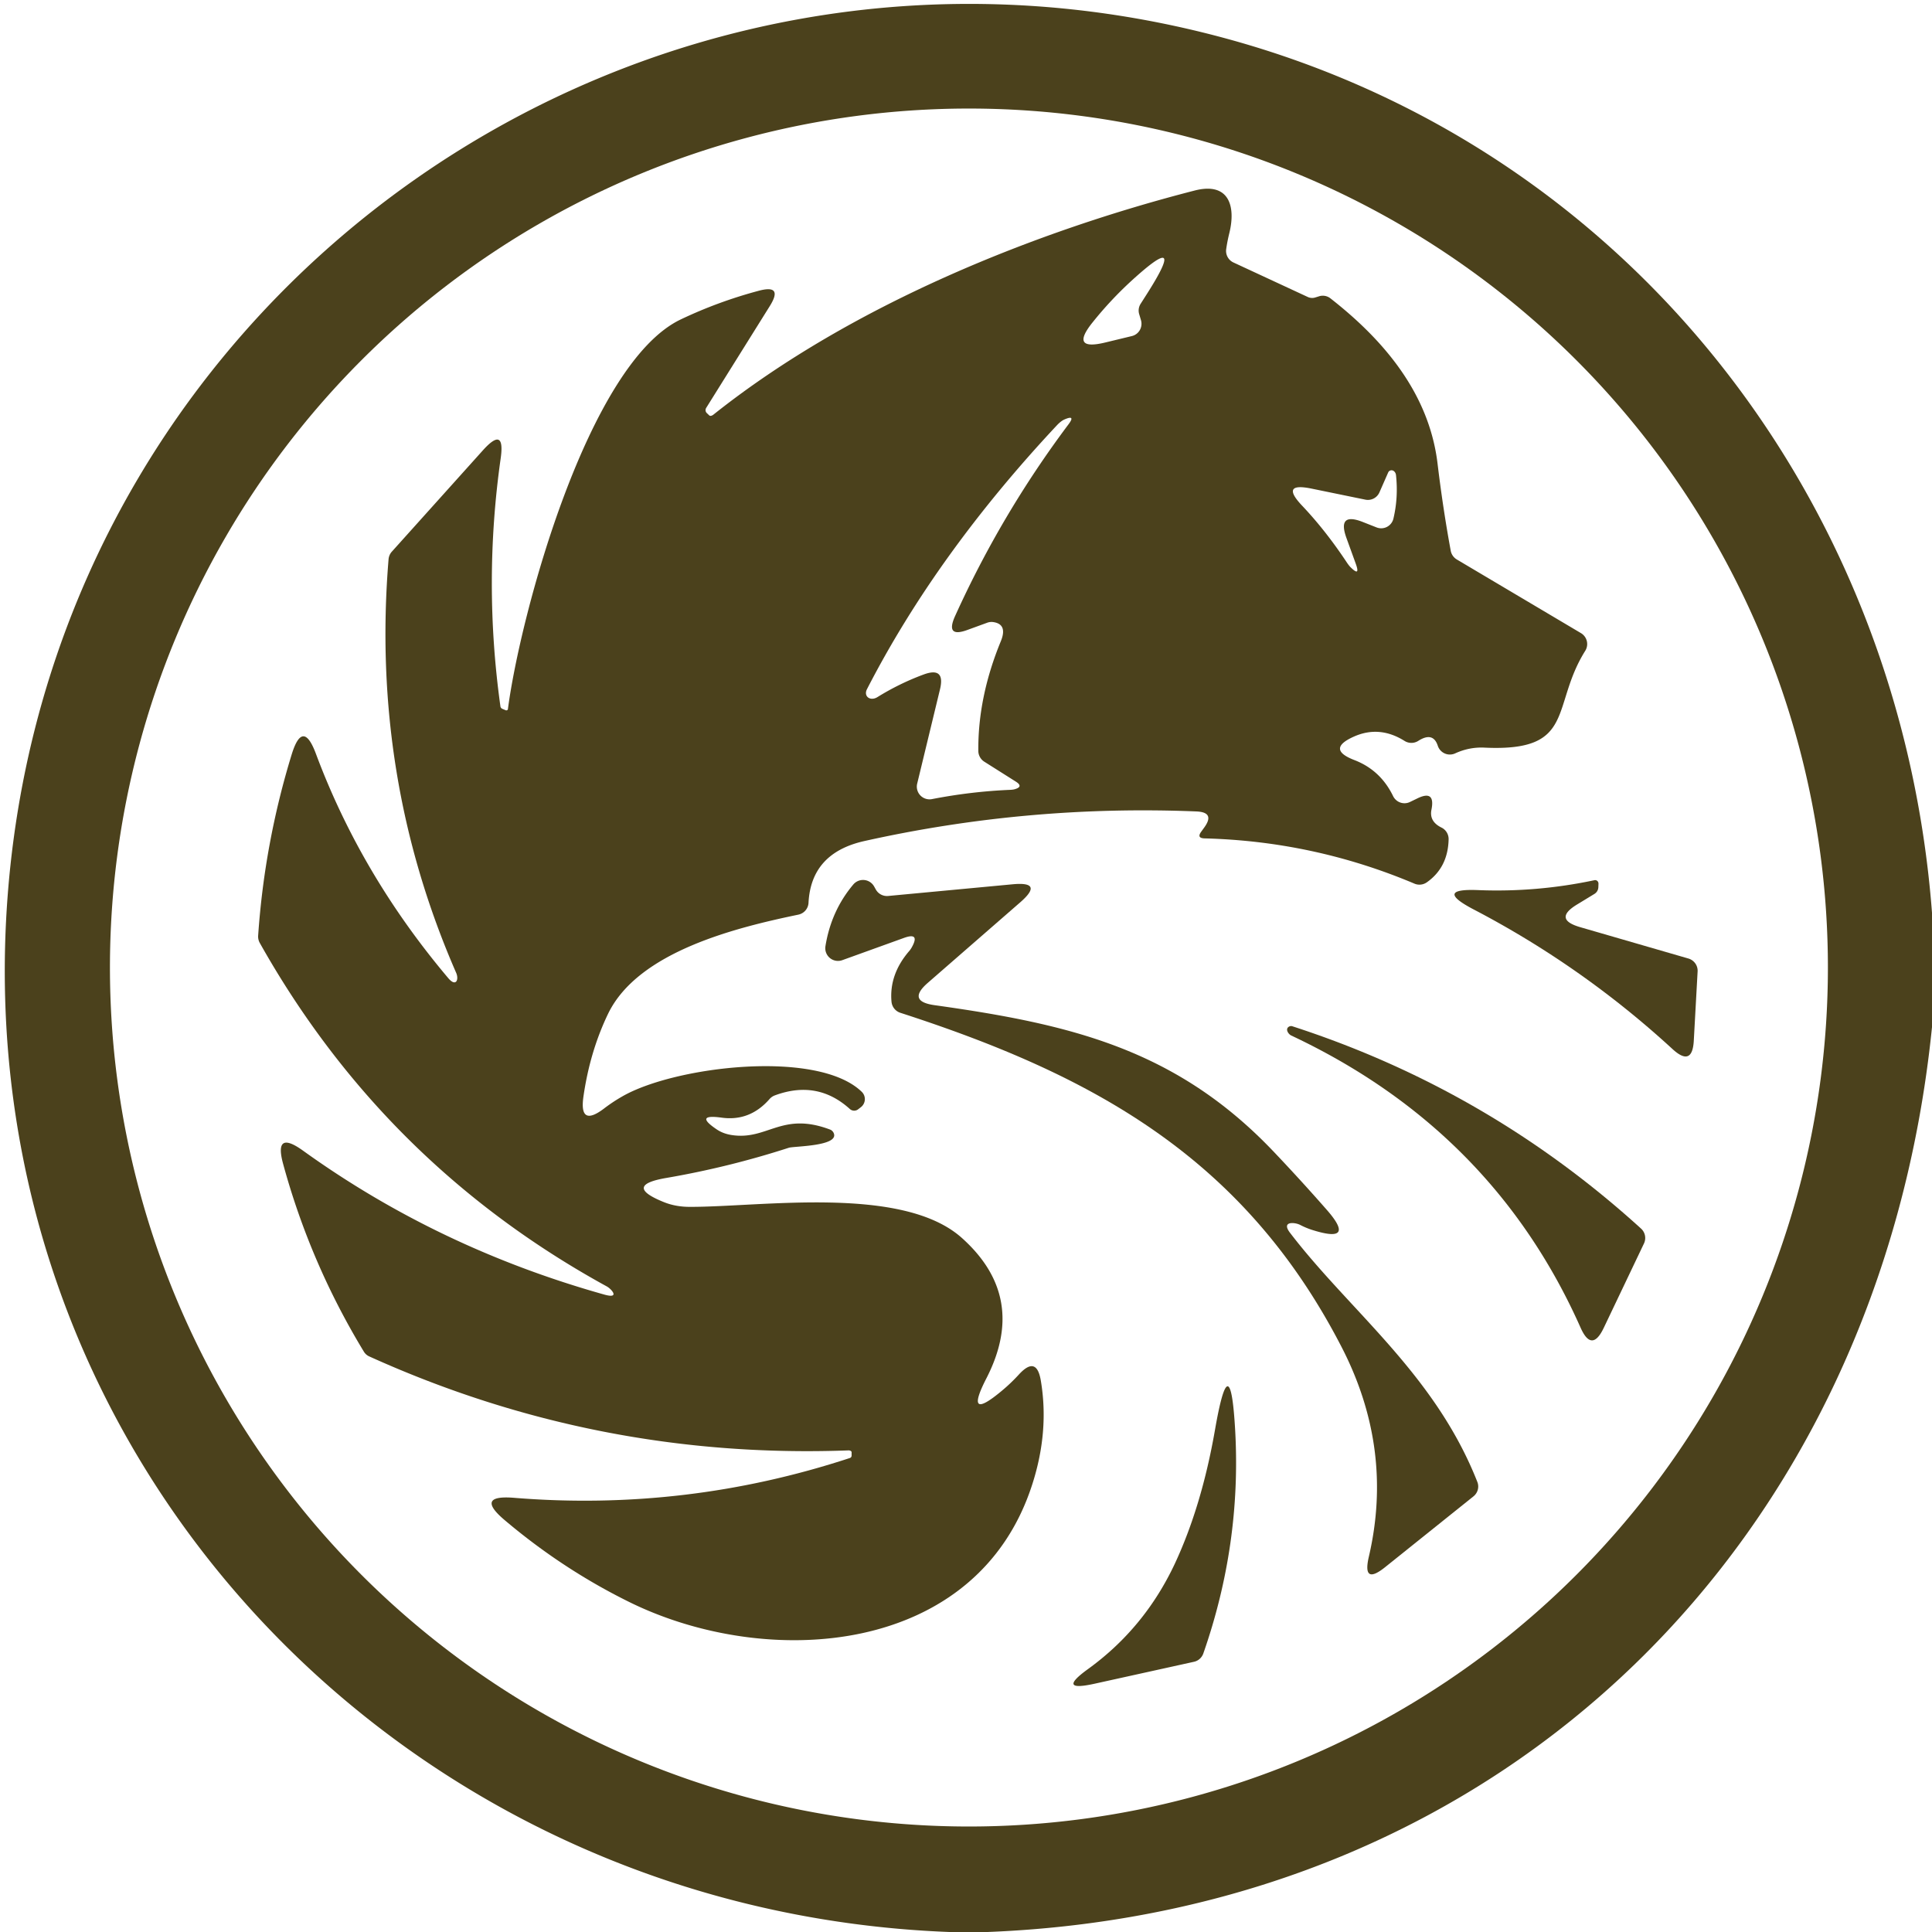 <?xml version="1.0" encoding="UTF-8" standalone="no"?>
<!DOCTYPE svg PUBLIC "-//W3C//DTD SVG 1.1//EN" "http://www.w3.org/Graphics/SVG/1.1/DTD/svg11.dtd">
<svg xmlns="http://www.w3.org/2000/svg" version="1.1" viewBox="0 0 152 152">
<path fill="#4b411c" d="
  M 152.00 71.81
  L 152.00 80.81
  C 147.91 121.17 118.49 150.39 77.69 152.00
  L 74.69 152.00
  C 31.35 150.34 -2.79 114.31 0.61 70.38
  C 4.32 22.54 50.63 -9.60 96.68 3.09
  C 127.98 11.71 149.51 39.10 152.00 71.81
  Z
  M 143.81 76.12
  A 67.58 67.58 0.0 0 0 76.23 8.54
  A 67.58 67.58 0.0 0 0 8.65 76.12
  A 67.58 67.58 0.0 0 0 76.23 143.70
  A 67.58 67.58 0.0 0 0 143.81 76.12
  Z"
/>
<path fill="#4b411c" d="
  M 39.96 55.79
  C 40.93 48.38 46.26 28.61 53.56 25.13
  Q 56.50 23.73 59.68 22.88
  Q 61.64 22.35 60.57 24.07
  L 55.56 32.09
  A 0.33 0.32 -52.8 0 0 55.61 32.50
  L 55.81 32.69
  A 0.31 0.17 -41.0 0 0 56.13 32.62
  C 67.14 23.86 81.75 18.13 93.99 14.99
  C 96.68 14.30 97.24 16.20 96.72 18.33
  Q 96.56 18.97 96.47 19.61
  A 1.00 1.00 0.0 0 0 97.04 20.65
  L 102.90 23.37
  A 0.82 0.81 47.7 0 0 103.49 23.40
  L 103.75 23.32
  A 0.97 0.97 0.0 0 1 104.68 23.48
  C 108.89 26.77 112.44 30.97 113.10 36.48
  Q 113.53 40.05 114.14 43.35
  A 1.02 1.01 9.7 0 0 114.62 44.02
  L 124.38 49.81
  A 1.00 1.00 0.0 0 1 124.72 51.20
  C 121.98 55.57 124.04 59.16 116.80 58.82
  Q 115.60 58.76 114.49 59.27
  A 1.00 1.00 0.0 0 1 113.12 58.68
  Q 112.75 57.54 111.58 58.29
  A 1.01 1.01 0.0 0 1 110.50 58.29
  Q 108.52 57.05 106.50 57.96
  Q 104.32 58.94 106.56 59.80
  Q 108.61 60.59 109.60 62.63
  A 1.00 0.99 63.8 0 0 110.94 63.09
  L 111.48 62.83
  Q 112.94 62.10 112.62 63.70
  Q 112.43 64.63 113.41 65.11
  A 1.01 1.00 -76.6 0 1 113.97 66.03
  Q 113.92 68.25 112.25 69.42
  A 1.01 1.00 -50.6 0 1 111.28 69.52
  Q 103.37 66.18 94.76 65.96
  Q 94.14 65.94 94.50 65.44
  L 94.74 65.11
  Q 95.62 63.90 94.12 63.84
  Q 80.88 63.30 68.00 66.17
  Q 63.81 67.11 63.61 71.03
  A 1.01 1.00 -4.5 0 1 62.81 71.96
  C 57.95 72.97 50.23 74.85 47.85 79.74
  Q 46.41 82.72 45.90 86.29
  Q 45.56 88.69 47.50 87.23
  Q 48.19 86.70 48.96 86.26
  C 53.07 83.89 64.33 82.53 67.80 85.90
  A 0.80 0.80 0.0 0 1 67.74 87.10
  L 67.52 87.27
  A 0.51 0.51 0.0 0 1 66.86 87.25
  Q 64.31 84.94 60.96 86.18
  Q 60.72 86.27 60.55 86.46
  Q 59.00 88.24 56.77 87.93
  Q 54.56 87.63 56.41 88.87
  Q 56.91 89.20 57.57 89.30
  C 60.39 89.73 61.50 87.43 65.31 88.87
  A 0.53 0.49 86.0 0 1 65.58 89.12
  C 66.11 90.19 62.45 90.17 62.06 90.30
  Q 57.33 91.83 52.45 92.67
  Q 48.96 93.26 52.24 94.58
  Q 53.16 94.95 54.27 94.95
  C 59.92 94.96 71.02 93.22 75.68 97.40
  Q 80.88 102.06 77.61 108.43
  Q 75.80 111.95 78.83 109.41
  Q 79.54 108.82 80.17 108.13
  Q 81.56 106.62 81.89 108.64
  Q 82.55 112.60 81.23 116.73
  C 76.91 130.31 60.38 131.42 49.47 126.02
  Q 44.25 123.44 39.71 119.60
  Q 37.33 117.59 40.44 117.84
  Q 53.97 118.94 66.86 114.71
  A 0.20 0.19 82.3 0 0 67.00 114.52
  L 67.00 114.25
  A 0.25 0.15 -1.7 0 0 66.74 114.11
  Q 47.00 114.84 29.06 106.72
  A 0.97 0.92 85.1 0 1 28.62 106.33
  Q 24.41 99.39 22.28 91.59
  Q 21.53 88.87 23.83 90.52
  Q 34.47 98.18 47.54 101.85
  C 48.81 102.21 48.11 101.41 47.74 101.21
  Q 30.22 91.60 20.43 74.17
  A 1.05 1.02 -58.1 0 1 20.31 73.61
  Q 20.81 66.32 22.95 59.35
  Q 23.82 56.54 24.85 59.29
  Q 28.41 68.84 35.28 76.97
  C 35.88 77.67 36.12 77.07 35.89 76.54
  Q 29.16 61.13 30.57 44.00
  A 1.05 1.01 69.2 0 1 30.82 43.41
  L 38.00 35.42
  Q 39.76 33.47 39.39 36.07
  Q 38.01 45.80 39.37 55.57
  A 0.25 0.24 -84.2 0 0 39.53 55.77
  L 39.79 55.88
  A 0.13 0.12 15.2 0 0 39.96 55.79
  Z
  M 90.25 23.10
  Q 93.47 18.03 89.03 22.08
  Q 87.38 23.59 85.97 25.35
  Q 84.12 27.64 86.98 26.94
  L 89.05 26.44
  A 1.00 0.99 74.5 0 0 89.76 25.17
  L 89.63 24.73
  A 0.99 0.98 -37.6 0 1 89.74 23.90
  L 90.25 23.10
  Z
  M 73.95 54.25
  L 72.16 61.65
  A 1.00 1.00 0.0 0 0 73.32 62.87
  Q 76.40 62.27 79.49 62.14
  Q 79.70 62.13 79.84 62.09
  Q 80.54 61.89 79.93 61.50
  L 77.43 59.92
  A 1.02 1.00 16.9 0 1 76.97 59.08
  Q 76.93 54.85 78.74 50.45
  Q 79.29 49.10 78.13 48.94
  Q 77.88 48.91 77.65 49.00
  L 76.14 49.55
  Q 74.35 50.22 75.14 48.47
  Q 78.77 40.45 84.06 33.39
  Q 84.65 32.61 83.75 33.00
  Q 83.49 33.11 83.18 33.43
  Q 73.69 43.56 68.21 54.22
  C 67.92 54.78 68.46 55.20 69.04 54.84
  Q 70.75 53.78 72.63 53.08
  Q 74.40 52.41 73.95 54.25
  Z
  M 107.25 41.08
  L 108.29 41.49
  A 0.99 0.99 0.0 0 0 109.63 40.79
  Q 110.02 39.13 109.83 37.38
  C 109.81 37.16 109.62 36.93 109.37 37.02
  A 0.30 0.28 -86.4 0 0 109.22 37.16
  L 108.53 38.73
  A 0.99 0.99 0.0 0 1 107.42 39.31
  L 103.18 38.44
  Q 100.69 37.93 102.44 39.78
  Q 104.30 41.74 105.98 44.28
  Q 106.11 44.47 106.22 44.59
  Q 107.07 45.45 106.65 44.31
  L 105.94 42.35
  Q 105.17 40.25 107.25 41.08
  Z"
/>
<path fill="#4b411c" d="
  M 73.51 79.08
  C 84.15 80.57 92.49 82.51 100.17 90.57
  Q 102.33 92.84 104.39 95.19
  Q 106.70 97.83 103.35 96.80
  Q 102.81 96.64 102.29 96.37
  C 101.86 96.15 100.77 96.06 101.50 97.00
  C 106.22 103.17 112.88 108.09 116.23 116.59
  A 1.00 0.98 -30.1 0 1 115.92 117.73
  L 108.97 123.30
  Q 107.17 124.74 107.69 122.49
  Q 109.68 113.96 105.53 105.94
  C 97.87 91.11 86.07 84.61 70.83 79.68
  A 1.02 1.00 -84.3 0 1 70.14 78.82
  Q 69.94 76.65 71.56 74.79
  Q 71.67 74.65 71.74 74.52
  Q 72.40 73.33 71.12 73.79
  L 66.27 75.54
  A 1.00 1.00 0.0 0 1 64.94 74.45
  Q 65.39 71.65 67.14 69.58
  A 1.00 1.00 0.0 0 1 68.77 69.74
  L 68.91 69.99
  A 1.01 1.00 -17.4 0 0 69.88 70.49
  L 79.68 69.57
  Q 82.15 69.34 80.29 70.97
  L 72.99 77.33
  Q 71.34 78.77 73.51 79.08
  Z"
/>
<path fill="#4b411c" d="
  M 124.34 72.95
  L 132.83 75.41
  A 1.01 1.00 9.5 0 1 133.56 76.42
  L 133.26 81.86
  Q 133.15 83.97 131.59 82.54
  Q 124.47 76.00 115.92 71.54
  Q 112.76 69.88 116.32 70.03
  Q 120.91 70.21 125.44 69.25
  A 0.27 0.26 84.1 0 1 125.76 69.52
  L 125.75 69.80
  A 0.64 0.64 0.0 0 1 125.44 70.33
  L 124.11 71.14
  Q 122.14 72.32 124.34 72.95
  Z"
/>
<path fill="#4b411c" d="
  M 129.11 96.66
  A 1.00 1.00 0.0 0 1 129.34 97.83
  L 126.17 104.48
  Q 125.23 106.44 124.35 104.45
  Q 117.44 88.92 101.59 81.47
  C 101.36 81.36 101.11 80.98 101.38 80.79
  A 0.34 0.31 -51.8 0 1 101.67 80.74
  Q 117.10 85.74 129.11 96.66
  Z"
/>
<path fill="#4b411c" d="
  M 95.59 112.49
  Q 96.79 105.60 97.18 112.58
  Q 97.67 121.51 94.67 130.09
  A 1.02 1.00 -86.1 0 1 93.94 130.74
  L 86.10 132.47
  Q 83.09 133.13 85.59 131.32
  Q 90.07 128.08 92.45 122.98
  Q 94.55 118.46 95.59 112.49
  Z"
/>
</svg>
